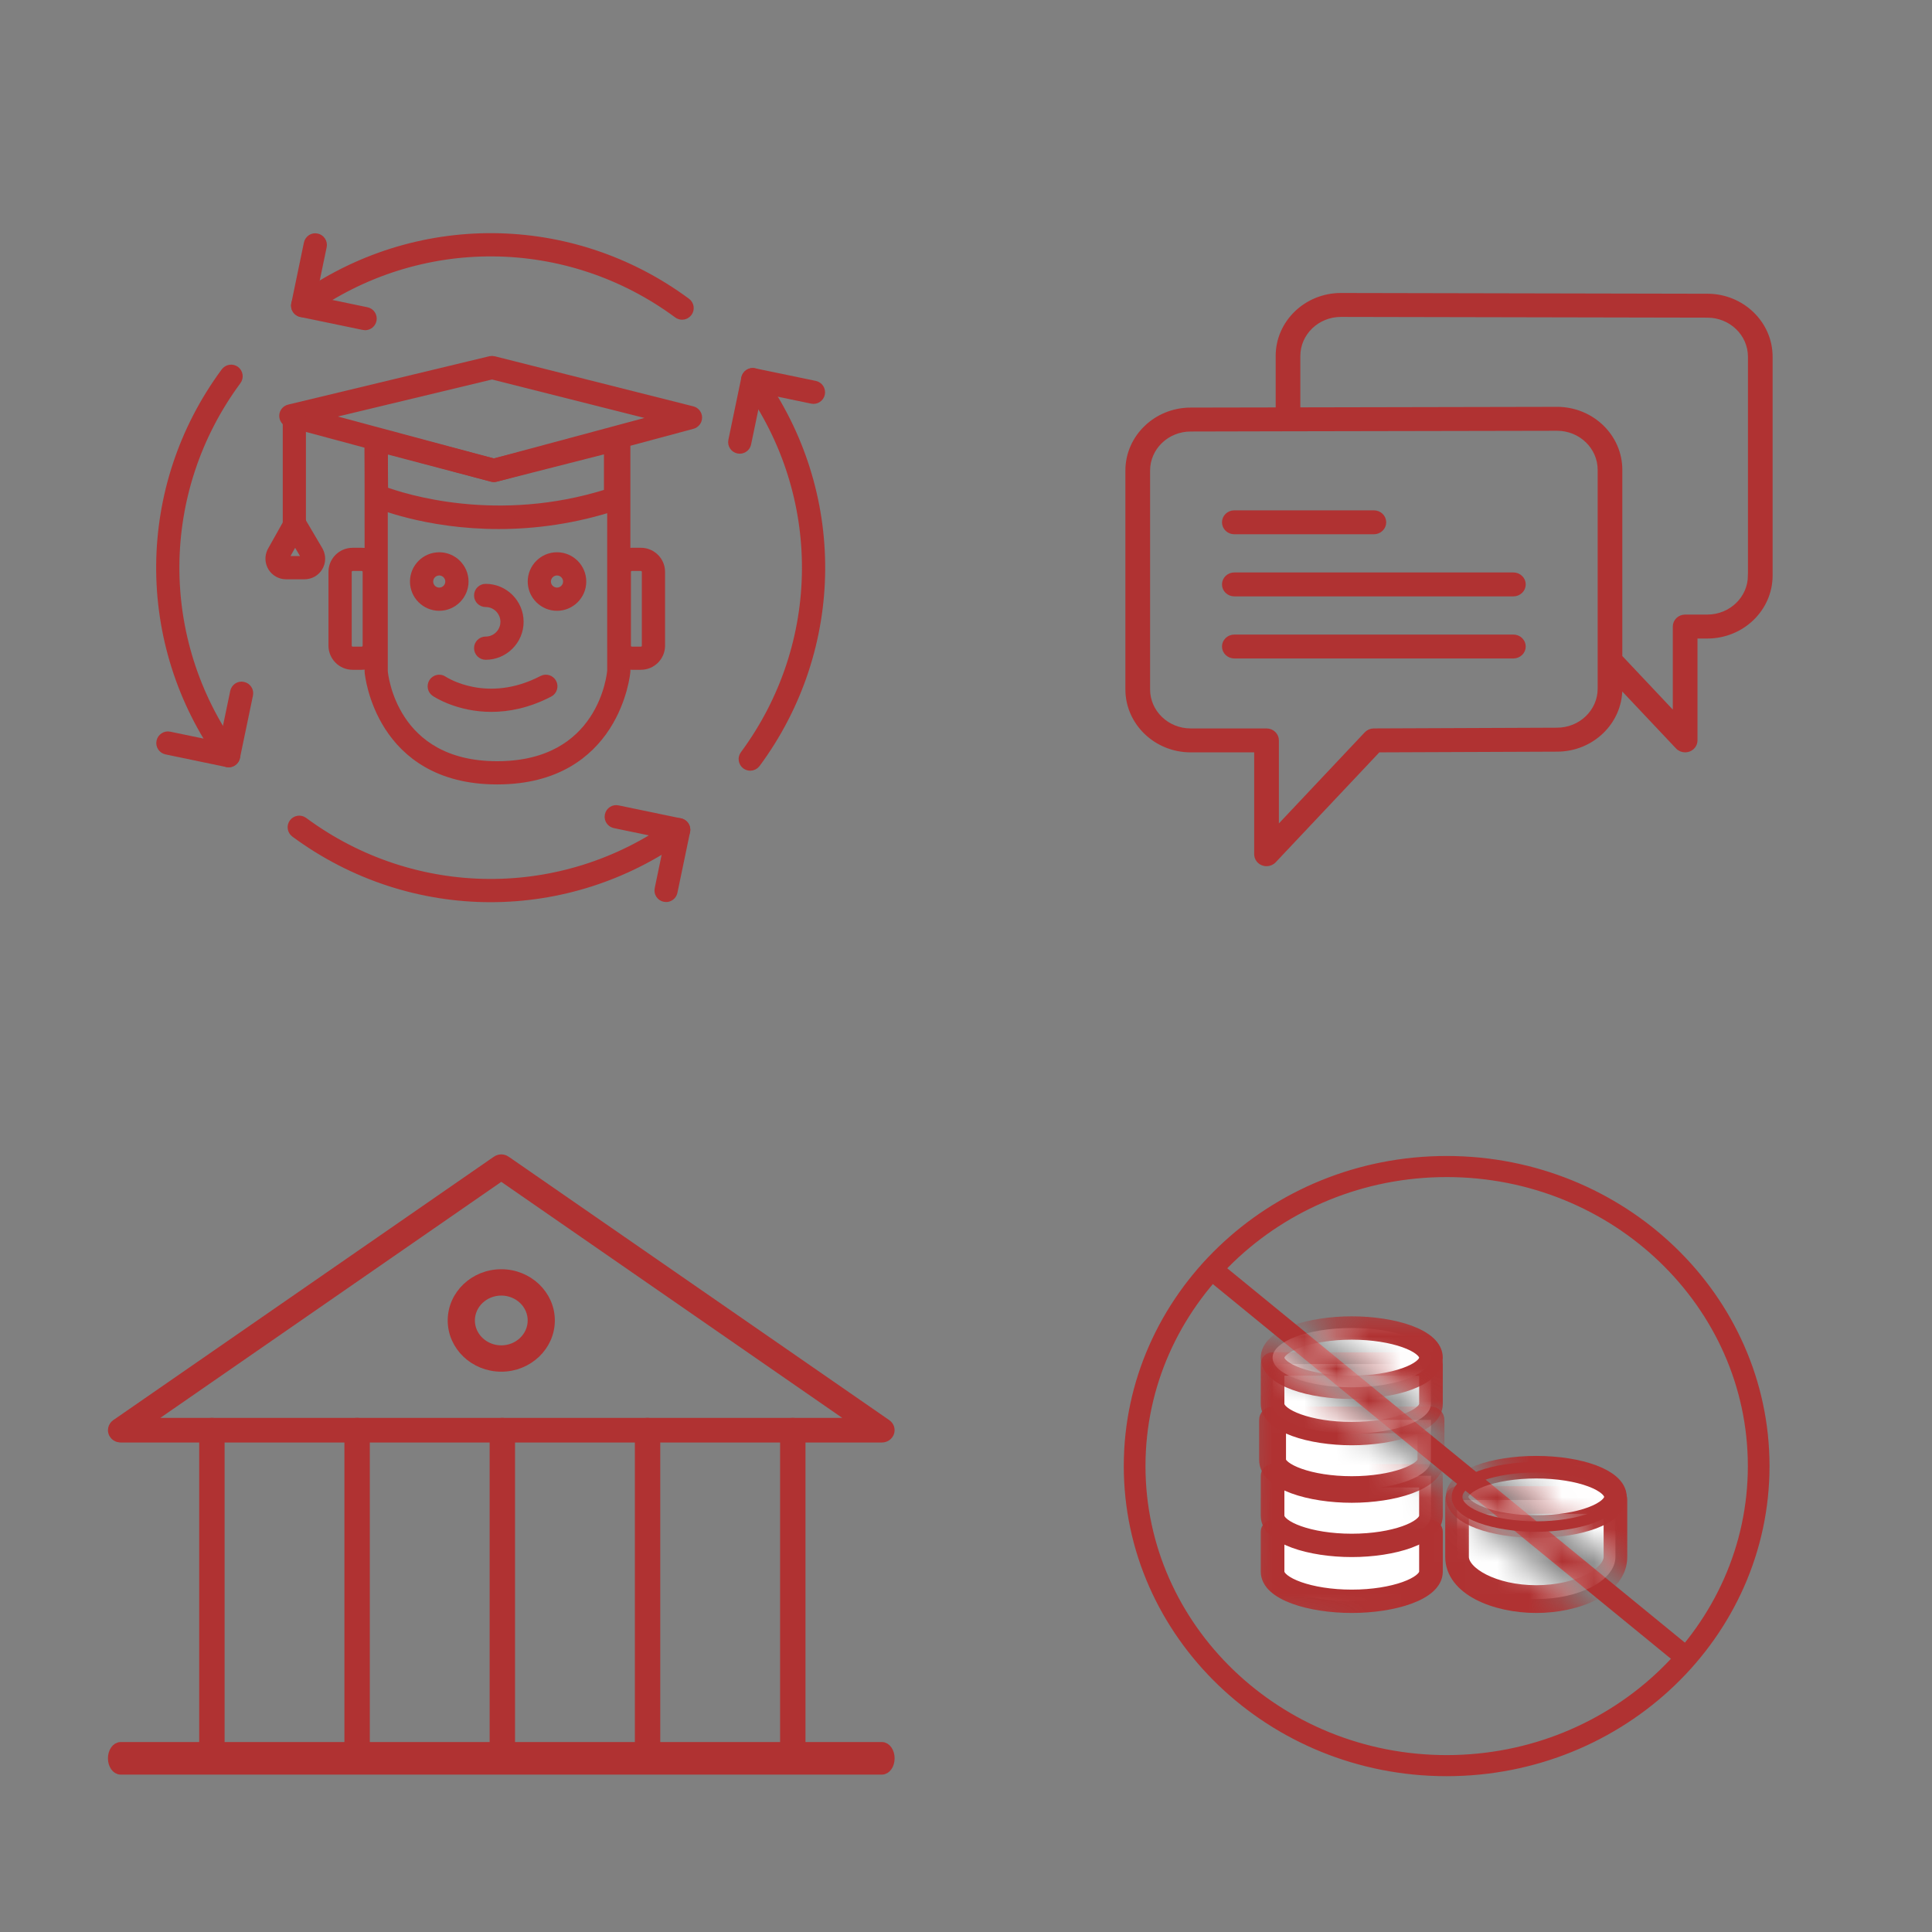 <?xml version="1.0" encoding="UTF-8"?>
<svg width="60px" height="60px" viewBox="0 0 60 60" version="1.1" xmlns="http://www.w3.org/2000/svg" xmlns:xlink="http://www.w3.org/1999/xlink">
    <rect x="0" y="0" width="60" height="60" fill="#808080" stroke="none"/>
    <!-- Generator: Sketch 53.2 (72643) - https://sketchapp.com -->
    <title>Artboard</title>
    <desc>Created with Sketch.</desc>
    <defs>
        <path d="M4.08,0.3 L1.831,0.322 L13.084,9.385 L13.257,0.3 L4.08,0.3 Z M0.255,10.512 L10.627,11.704 L13.257,11.704 L0.533,1.04 L0.255,10.512 Z" id="path-1"></path>
        <path d="M4.08,0.3 L1.831,0.322 L13.084,9.385 L13.257,0.3 L4.08,0.3 Z M0.255,10.512 L10.627,11.704 L13.257,11.704 L0.533,1.04 L0.255,10.512 Z" id="path-3"></path>
        <path d="M4.08,0.3 L1.831,0.322 L13.084,9.385 L13.257,0.3 L4.08,0.3 Z M0.255,10.512 L10.627,11.704 L13.257,11.704 L0.533,1.04 L0.255,10.512 Z" id="path-5"></path>
        <path d="M4.08,0.3 L1.831,0.322 L13.084,9.385 L13.257,0.3 L4.08,0.3 Z M0.255,10.512 L10.627,11.704 L13.257,11.704 L0.533,1.04 L0.255,10.512 Z" id="path-7"></path>
        <path d="M4.08,0.3 L1.831,0.322 L13.084,9.385 L13.257,0.3 L4.08,0.3 Z M0.255,10.512 L10.627,11.704 L13.257,11.704 L0.533,1.04 L0.255,10.512 Z" id="path-9"></path>
        <path d="M4.08,0.3 L1.831,0.322 L13.084,9.385 L13.257,0.3 L4.08,0.3 Z M0.255,10.512 L10.627,11.704 L13.257,11.704 L0.533,1.04 L0.255,10.512 Z" id="path-11"></path>
        <path d="M4.08,0.3 L1.831,0.322 L13.084,9.385 L13.257,0.3 L4.08,0.3 Z M0.255,10.512 L10.627,11.704 L13.257,11.704 L0.533,1.04 L0.255,10.512 Z" id="path-13"></path>
        <path d="M4.08,0.3 L1.831,0.322 L13.084,9.385 L13.257,0.3 L4.08,0.3 Z M0.255,10.512 L10.627,11.704 L13.257,11.704 L0.533,1.04 L0.255,10.512 Z" id="path-15"></path>
        <path d="M4.08,0.3 L1.831,0.322 L13.084,9.385 L13.257,0.3 M0.255,10.512 L10.627,11.704 L13.257,11.704 L0.533,1.04" id="path-17"></path>
        <path d="M4.08,0.3 L1.831,0.322 L13.084,9.385 L13.257,0.3 M0.255,10.512 L10.627,11.704 L13.257,11.704 L0.533,1.04" id="path-19"></path>
        <path d="M4.08,0.3 L1.831,0.322 L13.084,9.385 L13.257,0.3 L4.08,0.3 Z M0.255,10.512 L10.627,11.704 L13.257,11.704 L0.533,1.04 L0.255,10.512 Z" id="path-21"></path>
        <path d="M4.08,0.3 L1.831,0.322 L13.084,9.385 L13.257,0.3 L4.08,0.3 Z M0.255,10.512 L10.627,11.704 L13.257,11.704 L0.533,1.04 L0.255,10.512 Z" id="path-23"></path>
        <path d="M4.08,0.3 L1.831,0.322 L13.084,9.385 L13.257,0.3 M0.255,10.512 L10.627,11.704 L13.257,11.704 L0.533,1.04" id="path-25"></path>
    </defs>
    <g id="Artboard" stroke="none" stroke-width="1" fill="none" fill-rule="evenodd">
        <g id="Group-14" transform="translate(3, 36)" fill="#B03232" stroke="#B03232" stroke-width="0.3">
            <g id="Group-80" transform="translate(3.261, 7.827)">
                <path d="M18.36,10.862 C18.225,10.862 18.115,10.758 18.115,10.63 L18.115,0.588 C18.115,0.46 18.225,0.356 18.36,0.356 C18.494,0.356 18.604,0.46 18.604,0.588 L18.604,10.63 C18.604,10.758 18.494,10.862 18.36,10.862" id="Fill-66"></path>
                <path d="M13.849,10.862 C13.715,10.862 13.605,10.758 13.605,10.63 L13.605,0.588 C13.605,0.46 13.715,0.356 13.849,0.356 C13.984,0.356 14.094,0.46 14.094,0.588 L14.094,10.63 C14.094,10.758 13.984,10.862 13.849,10.862" id="Fill-69"></path>
                <path d="M9.339,10.862 C9.204,10.862 9.095,10.758 9.095,10.63 L9.095,0.588 C9.095,0.46 9.204,0.356 9.339,0.356 C9.474,0.356 9.584,0.46 9.584,0.588 L9.584,10.63 C9.584,10.758 9.474,10.862 9.339,10.862" id="Fill-72"></path>
                <path d="M4.829,10.862 C4.695,10.862 4.585,10.758 4.585,10.63 L4.585,0.588 C4.585,0.46 4.695,0.356 4.829,0.356 C4.964,0.356 5.074,0.46 5.074,0.588 L5.074,10.63 C5.074,10.758 4.964,10.862 4.829,10.862" id="Fill-75"></path>
                <path d="M0.319,10.862 C0.184,10.862 0.075,10.758 0.075,10.63 L0.075,0.588 C0.075,0.46 0.184,0.356 0.319,0.356 C0.454,0.356 0.564,0.46 0.564,0.588 L0.564,10.63 C0.564,10.758 0.454,10.862 0.319,10.862" id="Fill-78"></path>
            </g>
            <path d="M0.747,8.648 C0.74,8.648 0.734,8.648 0.728,8.647 C0.709,8.646 0.69,8.642 0.672,8.637 C0.631,8.624 0.592,8.6 0.561,8.567 C0.552,8.556 0.544,8.546 0.537,8.534 C0.513,8.497 0.502,8.456 0.502,8.414 C0.502,8.397 0.505,8.38 0.509,8.364 C0.521,8.312 0.552,8.263 0.6,8.228 C0.6,8.228 0.601,8.228 0.601,8.228 L0.601,8.228 L0.602,8.228 L0.603,8.227 L12.42,0.048 C12.433,0.038 12.447,0.03 12.463,0.023 C12.496,0.008 12.532,2.66453526e-14 12.568,2.66453526e-14 C12.602,2.66453526e-14 12.639,0.008 12.671,0.022 C12.687,0.029 12.702,0.038 12.715,0.048 L24.532,8.227 C24.618,8.286 24.653,8.392 24.621,8.487 C24.588,8.583 24.494,8.648 24.388,8.648 L0.75,8.648 L0.748,8.648 L0.747,8.648 Z M1.499,8.183 L23.636,8.183 L12.568,0.521 L1.499,8.183 Z" id="Fill-81"></path>
            <g id="Group-85" transform="translate(0, 18.172)">
                <path d="M24.388,0.79 L0.747,0.79 C0.612,0.79 0.502,0.63 0.502,0.435 C0.502,0.238 0.612,0.079 0.747,0.079 L24.388,0.079 C24.523,0.079 24.633,0.238 24.633,0.435 C24.633,0.63 24.523,0.79 24.388,0.79" id="Fill-83"></path>
            </g>
            <path d="M12.568,6.449 C11.733,6.449 11.054,5.802 11.054,5.008 C11.054,4.214 11.733,3.567 12.568,3.567 C13.402,3.567 14.081,4.214 14.081,5.008 C14.081,5.802 13.402,6.449 12.568,6.449 M12.568,4.085 C12.033,4.085 11.598,4.499 11.598,5.008 C11.598,5.517 12.033,5.931 12.568,5.931 C13.102,5.931 13.538,5.517 13.538,5.008 C13.538,4.499 13.102,4.085 12.568,4.085" id="Fill-86"></path>
        </g>
        <g id="chat" transform="translate(35, 9)" fill="#B03232" fill-rule="nonzero" stroke="#B03232" stroke-width="0.1">
            <path d="M3.333,7.542 L7.667,7.542 C7.851,7.542 8,7.398 8,7.221 C8,7.043 7.851,6.899 7.667,6.899 L3.333,6.899 C3.149,6.899 3,7.043 3,7.221 C3,7.398 3.149,7.542 3.333,7.542 Z" id="Path"></path>
            <path d="M12,8.828 L3.333,8.828 C3.149,8.828 3,8.972 3,9.149 C3,9.327 3.149,9.471 3.333,9.471 L12,9.471 C12.184,9.471 12.333,9.327 12.333,9.149 C12.333,8.972 12.184,8.828 12,8.828 Z" id="Path"></path>
            <path d="M12,10.757 L3.333,10.757 C3.149,10.757 3,10.901 3,11.078 C3,11.255 3.149,11.399 3.333,11.399 L12,11.399 C12.184,11.399 12.333,11.255 12.333,11.078 C12.333,10.901 12.184,10.757 12,10.757 Z" id="Path"></path>
            <path d="M18.024,0.172 L6.643,0.149 C5.553,0.149 4.667,1.004 4.667,2.056 L4.667,3.703 L1.977,3.708 C0.887,3.708 0,4.563 0,5.614 L0,12.409 C0,13.46 0.887,14.315 1.977,14.315 L4,14.315 L4,17.529 C4,17.662 4.085,17.781 4.213,17.829 C4.252,17.844 4.293,17.851 4.333,17.851 C4.425,17.851 4.516,17.814 4.58,17.746 L7.815,14.315 L13.357,14.293 C14.447,14.293 15.333,13.438 15.333,12.387 L15.333,12.351 L17.087,14.21 C17.151,14.278 17.241,14.315 17.333,14.315 C17.374,14.315 17.414,14.308 17.453,14.294 C17.582,14.246 17.667,14.127 17.667,13.994 L17.667,10.78 L18.023,10.78 C19.113,10.78 20,9.925 20,8.874 L20,2.078 C20,1.027 19.114,0.172 18.024,0.172 Z M14.667,12.387 C14.667,13.083 14.079,13.649 13.355,13.649 L7.665,13.672 C7.572,13.672 7.483,13.711 7.42,13.777 L4.667,16.698 L4.667,13.993 C4.667,13.816 4.518,13.672 4.333,13.672 L1.977,13.672 C1.254,13.672 0.667,13.105 0.667,12.409 L0.667,5.614 C0.667,4.917 1.254,4.351 1.977,4.351 L5,4.344 C5,4.344 5,4.344 5,4.344 C5,4.344 5,4.344 5.001,4.344 L13.357,4.328 C14.079,4.328 14.667,4.894 14.667,5.591 L14.667,11.518 L14.667,12.387 Z M19.333,8.873 C19.333,9.57 18.746,10.136 18.023,10.136 L17.333,10.136 C17.149,10.136 17,10.28 17,10.458 L17,13.162 L15.333,11.394 L15.333,5.591 C15.333,4.54 14.447,3.685 13.356,3.685 L5.333,3.701 L5.333,2.055 C5.333,1.359 5.921,0.792 6.643,0.792 L18.023,0.815 C18.023,0.815 18.023,0.815 18.024,0.815 C18.746,0.815 19.334,1.381 19.334,2.078 L19.334,8.873 L19.333,8.873 Z" id="Shape"></path>
        </g>
        <g id="Group-50-Copy" transform="translate(35, 36)">
            <g id="Group-6" fill="#B03232" stroke="#B03232" stroke-width="0.2">
                <path d="M17.146,15.523 C17.092,15.523 17.037,15.505 16.993,15.468 L2.484,3.6 C2.384,3.518 2.372,3.375 2.457,3.279 C2.544,3.184 2.693,3.173 2.791,3.253 L17.3,15.122 C17.4,15.204 17.412,15.347 17.327,15.443 C17.279,15.495 17.213,15.523 17.146,15.523" id="Fill-1"></path>
                <g id="Group-5">
                    <path d="M9.927,19.061 C4.453,19.061 0,14.785 0,9.53 C0,4.275 4.453,0 9.927,0 C15.401,0 19.854,4.275 19.854,9.53 C19.854,14.785 15.401,19.061 9.927,19.061 M9.927,0.455 C4.714,0.455 0.474,4.526 0.474,9.53 C0.474,14.534 4.714,18.606 9.927,18.606 C15.14,18.606 19.381,14.534 19.381,9.53 C19.381,4.526 15.14,0.455 9.927,0.455" id="Fill-3"></path>
                </g>
            </g>
            <g id="Group-49" transform="translate(3, 4)">
                <g id="Group-9">
                    <mask id="mask-2" fill="white">
                        <use xlink:href="#path-1"></use>
                    </mask>
                    <g id="Clip-8"></g>
                    <path d="M1.521,8.808 C1.521,9.316 2.622,9.73 3.98,9.73 C5.339,9.73 6.44,9.316 6.44,8.808 L6.44,7.568 L1.521,7.568 L1.521,8.808 Z" id="Fill-7" fill="#FFFFFF" mask="url(#mask-2)"></path>
                </g>
                <g id="Group-12">
                    <mask id="mask-4" fill="white">
                        <use xlink:href="#path-3"></use>
                    </mask>
                    <g id="Clip-11"></g>
                    <path d="M3.98,9.892 C2.707,9.892 1.354,9.512 1.354,8.808 L1.354,7.567 C1.354,7.478 1.428,7.405 1.521,7.405 L6.44,7.405 C6.532,7.405 6.607,7.478 6.607,7.567 L6.607,8.808 C6.607,9.512 5.253,9.892 3.98,9.892 L3.98,9.892 Z M1.688,7.73 L1.688,8.808 C1.688,9.166 2.669,9.567 3.98,9.567 C5.292,9.567 6.273,9.166 6.273,8.808 L6.273,7.73 L1.688,7.73 Z" id="Fill-10" stroke="#B03232" stroke-width="0.4" fill="#B03232" mask="url(#mask-4)"></path>
                </g>
                <g id="Group-15">
                    <mask id="mask-6" fill="white">
                        <use xlink:href="#path-5"></use>
                    </mask>
                    <g id="Clip-14"></g>
                    <path d="M1.521,7.072 C1.521,7.581 2.622,7.994 3.98,7.994 C5.339,7.994 6.44,7.581 6.44,7.072 L6.44,5.832 L1.521,5.832 L1.521,7.072 Z" id="Fill-13" fill="#FFFFFF" mask="url(#mask-6)"></path>
                </g>
                <g id="Group-18">
                    <mask id="mask-8" fill="white">
                        <use xlink:href="#path-7"></use>
                    </mask>
                    <g id="Clip-17"></g>
                    <path d="M3.98,8.156 C2.707,8.156 1.354,7.776 1.354,7.072 L1.354,5.832 C1.354,5.742 1.428,5.67 1.521,5.67 L6.44,5.67 C6.532,5.67 6.607,5.742 6.607,5.832 L6.607,7.072 C6.607,7.776 5.253,8.156 3.98,8.156 L3.98,8.156 Z M1.688,5.995 L1.688,7.072 C1.688,7.431 2.669,7.831 3.98,7.831 C5.292,7.831 6.273,7.431 6.273,7.072 L6.273,5.995 L1.688,5.995 Z" id="Fill-16" stroke="#B03232" stroke-width="0.4" fill="#B03232" mask="url(#mask-8)"></path>
                </g>
                <g id="Group-21">
                    <mask id="mask-10" fill="white">
                        <use xlink:href="#path-9"></use>
                    </mask>
                    <g id="Clip-20"></g>
                    <path d="M1.521,5.336 C1.521,5.845 2.622,6.258 3.98,6.258 C5.339,6.258 6.44,5.845 6.44,5.336 L6.44,4.096 L1.521,4.096 L1.521,5.336 Z" id="Fill-19" fill="#FFFFFF" mask="url(#mask-10)"></path>
                </g>
                <g id="Group-24">
                    <mask id="mask-12" fill="white">
                        <use xlink:href="#path-11"></use>
                    </mask>
                    <g id="Clip-23"></g>
                    <path d="M3.98,6.42 C2.707,6.42 1.354,6.04 1.354,5.337 L1.354,4.096 C1.354,4.007 1.428,3.934 1.521,3.934 L6.44,3.934 C6.532,3.934 6.607,4.007 6.607,4.096 L6.607,5.337 C6.607,6.04 5.253,6.42 3.98,6.42 L3.98,6.42 Z M1.688,4.259 L1.688,5.337 C1.688,5.695 2.669,6.095 3.98,6.095 C5.292,6.095 6.273,5.695 6.273,5.337 L6.273,4.259 L1.688,4.259 Z" id="Fill-22" stroke="#B03232" stroke-width="0.5" fill="#B03232" mask="url(#mask-12)"></path>
                </g>
                <g id="Group-27">
                    <mask id="mask-14" fill="white">
                        <use xlink:href="#path-13"></use>
                    </mask>
                    <g id="Clip-26"></g>
                    <path d="M1.521,3.601 C1.521,4.109 2.622,4.522 3.98,4.522 C5.339,4.522 6.44,4.109 6.44,3.601 L6.44,2.361 L1.521,2.361 L1.521,3.601 Z" id="Fill-25" fill="#FFFFFF" mask="url(#mask-14)"></path>
                </g>
                <g id="Group-30">
                    <mask id="mask-16" fill="white">
                        <use xlink:href="#path-15"></use>
                    </mask>
                    <g id="Clip-29"></g>
                    <path d="M3.98,4.684 C2.707,4.684 1.354,4.304 1.354,3.601 L1.354,2.361 C1.354,2.271 1.428,2.198 1.521,2.198 L6.44,2.198 C6.532,2.198 6.607,2.271 6.607,2.361 L6.607,3.601 C6.607,4.304 5.253,4.684 3.98,4.684 L3.98,4.684 Z M1.688,2.523 L1.688,3.601 C1.688,3.959 2.669,4.36 3.98,4.36 C5.292,4.36 6.273,3.959 6.273,3.601 L6.273,2.523 L1.688,2.523 Z" id="Fill-28" stroke="#B03232" stroke-width="0.4" fill="#333333" mask="url(#mask-16)"></path>
                </g>
                <g id="Group-33">
                    <mask id="mask-18" fill="white">
                        <use xlink:href="#path-17"></use>
                    </mask>
                    <g id="Clip-32"></g>
                    <path d="M6.44,2.164 C6.44,2.672 5.339,3.085 3.98,3.085 C2.622,3.085 1.521,2.672 1.521,2.164 C1.521,1.655 2.622,1.242 3.98,1.242 C5.339,1.242 6.44,1.655 6.44,2.164" id="Fill-31" fill="#FFFFFF" mask="url(#mask-18)"></path>
                </g>
                <g id="Group-36">
                    <mask id="mask-20" fill="white">
                        <use xlink:href="#path-19"></use>
                    </mask>
                    <g id="Clip-35"></g>
                    <path d="M3.98,3.247 C2.707,3.247 1.354,2.867 1.354,2.164 C1.354,1.46 2.707,1.08 3.98,1.08 C5.253,1.08 6.607,1.46 6.607,2.164 C6.607,2.867 5.253,3.247 3.98,3.247 M3.98,1.405 C2.669,1.405 1.688,1.806 1.688,2.164 C1.688,2.523 2.669,2.923 3.98,2.923 C5.292,2.923 6.273,2.523 6.273,2.164 C6.273,1.806 5.292,1.405 3.98,1.405" id="Fill-34" stroke="#B03232" stroke-width="0.4" fill="#B03232" mask="url(#mask-20)"></path>
                </g>
                <g id="Group-39">
                    <mask id="mask-22" fill="white">
                        <use xlink:href="#path-21"></use>
                    </mask>
                    <g id="Clip-38"></g>
                    <path d="M7.25,8.349 C7.25,9.073 8.351,9.661 9.71,9.661 C11.068,9.661 12.169,9.073 12.169,8.349 L12.169,6.584 L7.25,6.584 L7.25,8.349 Z" id="Fill-37" fill="#FFFFFF" mask="url(#mask-22)"></path>
                </g>
                <g id="Group-42">
                    <mask id="mask-24" fill="white">
                        <use xlink:href="#path-23"></use>
                    </mask>
                    <g id="Clip-41"></g>
                    <path d="M9.709,9.892 C8.436,9.892 7.083,9.351 7.083,8.349 L7.083,6.584 C7.083,6.456 7.158,6.353 7.25,6.353 L12.169,6.353 C12.261,6.353 12.336,6.456 12.336,6.584 L12.336,8.349 C12.336,9.351 10.982,9.892 9.709,9.892 L9.709,9.892 Z M7.417,6.815 L7.417,8.349 C7.417,8.858 8.398,9.43 9.709,9.43 C11.021,9.43 12.002,8.858 12.002,8.349 L12.002,6.815 L7.417,6.815 Z" id="Fill-40" stroke="#B03232" stroke-width="0.4" fill="#B03232" mask="url(#mask-24)"></path>
                </g>
                <g id="Group-45">
                    <mask id="mask-26" fill="white">
                        <use xlink:href="#path-25"></use>
                    </mask>
                    <g id="Clip-44"></g>
                    <path d="M12.169,6.487 C12.169,6.996 11.068,7.408 9.709,7.408 C8.351,7.408 7.25,6.996 7.25,6.487 C7.25,5.978 8.351,5.565 9.709,5.565 C11.068,5.565 12.169,5.978 12.169,6.487" id="Fill-43" stroke="#B03232" stroke-width="0.7" fill="#FFFFFF" mask="url(#mask-26)"></path>
                </g>
                <g id="Group-48" fill="#B03232">
                    <path d="M9.709,7.571 C8.436,7.571 7.083,7.191 7.083,6.488 C7.083,5.782 8.436,5.403 9.709,5.403 C10.982,5.403 12.336,5.782 12.336,6.488 C12.336,7.191 10.982,7.571 9.709,7.571 M9.709,5.728 C8.398,5.728 7.417,6.129 7.417,6.488 C7.417,6.846 8.398,7.246 9.709,7.246 C11.021,7.246 12.002,6.846 12.002,6.488 C12.002,6.129 11.021,5.728 9.709,5.728" id="Fill-46"></path>
                </g>
            </g>
        </g>
        <g id="Top-Counseling" transform="translate(5, 7)">
            <g id="Group-13">
                <path d="M10.439,17.211 C6.781,17.211 6.476,13.902 6.474,13.869 L6.472,6.647 C6.472,6.53 6.567,6.437 6.683,6.437 C6.799,6.437 6.893,6.53 6.893,6.647 L6.893,13.852 C6.903,13.956 7.175,16.79 10.439,16.79 C13.723,16.79 13.997,13.956 14.007,13.835 L14.006,6.647 C14.006,6.53 14.101,6.437 14.217,6.437 C14.333,6.437 14.427,6.53 14.427,6.647 L14.427,13.852 C14.424,13.902 14.116,17.211 10.439,17.211" id="Fill-1" fill="#333333"></path>
                <path d="M10.439,17.211 C6.781,17.211 6.476,13.902 6.474,13.869 L6.472,6.647 C6.472,6.53 6.567,6.437 6.683,6.437 C6.799,6.437 6.893,6.53 6.893,6.647 L6.893,13.852 C6.903,13.956 7.175,16.79 10.439,16.79 C13.723,16.79 13.997,13.956 14.007,13.835 L14.006,6.647 C14.006,6.53 14.101,6.437 14.217,6.437 C14.333,6.437 14.427,6.53 14.427,6.647 L14.427,13.852 C14.424,13.902 14.116,17.211 10.439,17.211 Z" id="Stroke-3" stroke="#B03232" stroke-width="0.3" fill="#B03232"></path>
                <path d="M10.083,13.34 C9.966,13.34 9.872,13.245 9.872,13.129 C9.872,13.013 9.966,12.919 10.083,12.919 C10.418,12.919 10.691,12.646 10.691,12.311 C10.691,11.976 10.418,11.702 10.083,11.702 C9.966,11.702 9.872,11.608 9.872,11.492 C9.872,11.375 9.966,11.282 10.083,11.282 C10.65,11.282 11.111,11.743 11.111,12.311 C11.111,12.878 10.65,13.34 10.083,13.34" id="Fill-5" fill="#333333"></path>
                <path d="M10.083,13.34 C9.966,13.34 9.872,13.245 9.872,13.129 C9.872,13.013 9.966,12.919 10.083,12.919 C10.418,12.919 10.691,12.646 10.691,12.311 C10.691,11.976 10.418,11.702 10.083,11.702 C9.966,11.702 9.872,11.608 9.872,11.492 C9.872,11.375 9.966,11.282 10.083,11.282 C10.65,11.282 11.111,11.743 11.111,12.311 C11.111,12.878 10.65,13.34 10.083,13.34 Z" id="Stroke-7" stroke="#B03232" stroke-width="0.3" fill="#B03232"></path>
                <path d="M8.641,11.819 C8.223,11.819 7.882,11.478 7.882,11.06 C7.882,10.642 8.223,10.301 8.641,10.301 C9.059,10.301 9.401,10.642 9.401,11.06 C9.401,11.478 9.059,11.819 8.641,11.819 M8.641,10.722 C8.454,10.722 8.303,10.874 8.303,11.06 C8.303,11.247 8.454,11.398 8.641,11.398 C8.827,11.398 8.979,11.247 8.979,11.06 C8.979,10.874 8.827,10.722 8.641,10.722" id="Fill-9" fill="#333333"></path>
                <path d="M8.641,11.819 C8.223,11.819 7.882,11.478 7.882,11.06 C7.882,10.642 8.223,10.301 8.641,10.301 C9.059,10.301 9.401,10.642 9.401,11.06 C9.401,11.478 9.059,11.819 8.641,11.819 Z M8.641,10.722 C8.454,10.722 8.303,10.874 8.303,11.06 C8.303,11.247 8.454,11.398 8.641,11.398 C8.827,11.398 8.979,11.247 8.979,11.06 C8.979,10.874 8.827,10.722 8.641,10.722 Z" id="Stroke-11" stroke="#B03232" stroke-width="0.3" fill="#B03232"></path>
                <path d="M12.298,11.819 C11.88,11.819 11.539,11.478 11.539,11.06 C11.539,10.642 11.88,10.301 12.298,10.301 C12.716,10.301 13.057,10.642 13.057,11.06 C13.057,11.478 12.716,11.819 12.298,11.819 M12.298,10.722 C12.112,10.722 11.959,10.874 11.959,11.06 C11.959,11.247 12.112,11.398 12.298,11.398 C12.484,11.398 12.637,11.247 12.637,11.06 C12.637,10.874 12.484,10.722 12.298,10.722" id="Fill-13" fill="#333333"></path>
                <path d="M12.298,11.819 C11.88,11.819 11.539,11.478 11.539,11.06 C11.539,10.642 11.88,10.301 12.298,10.301 C12.716,10.301 13.057,10.642 13.057,11.06 C13.057,11.478 12.716,11.819 12.298,11.819 Z M12.298,10.722 C12.112,10.722 11.959,10.874 11.959,11.06 C11.959,11.247 12.112,11.398 12.298,11.398 C12.484,11.398 12.637,11.247 12.637,11.06 C12.637,10.874 12.484,10.722 12.298,10.722 Z" id="Stroke-15" stroke="#B03232" stroke-width="0.3" fill="#B03232"></path>
                <path d="M6.234,13.651 L5.951,13.651 C5.62,13.651 5.351,13.382 5.351,13.052 L5.351,10.76 C5.351,10.43 5.62,10.162 5.951,10.162 L6.234,10.162 C6.564,10.162 6.833,10.43 6.833,10.76 L6.833,13.052 C6.833,13.382 6.564,13.651 6.234,13.651 L6.234,13.651 Z M5.951,10.582 C5.855,10.582 5.773,10.664 5.773,10.76 L5.773,13.052 C5.773,13.151 5.853,13.231 5.951,13.231 L6.234,13.231 C6.332,13.231 6.412,13.151 6.412,13.052 L6.412,10.76 C6.412,10.662 6.332,10.582 6.234,10.582 L5.951,10.582 Z" id="Fill-17" fill="#333333"></path>
                <path d="M6.234,13.651 L5.951,13.651 C5.62,13.651 5.351,13.382 5.351,13.052 L5.351,10.76 C5.351,10.43 5.62,10.162 5.951,10.162 L6.234,10.162 C6.564,10.162 6.833,10.43 6.833,10.76 L6.833,13.052 C6.833,13.382 6.564,13.651 6.234,13.651 Z M5.951,10.582 C5.855,10.582 5.773,10.664 5.773,10.76 L5.773,13.052 C5.773,13.151 5.853,13.231 5.951,13.231 L6.234,13.231 C6.332,13.231 6.412,13.151 6.412,13.052 L6.412,10.76 C6.412,10.662 6.332,10.582 6.234,10.582 L5.951,10.582 Z" id="Stroke-19" stroke="#B03232" stroke-width="0.3" fill="#B03232"></path>
                <path d="M14.904,13.651 L14.622,13.651 C14.291,13.651 14.022,13.382 14.022,13.052 L14.022,10.76 C14.022,10.43 14.291,10.162 14.622,10.162 L14.904,10.162 C15.235,10.162 15.504,10.43 15.504,10.76 L15.504,13.052 C15.504,13.382 15.235,13.651 14.904,13.651 L14.904,13.651 Z M14.622,10.582 C14.525,10.582 14.444,10.664 14.444,10.76 L14.444,13.052 C14.444,13.151 14.523,13.231 14.622,13.231 L14.904,13.231 C15.003,13.231 15.083,13.151 15.083,13.052 L15.083,10.76 C15.083,10.664 15.001,10.582 14.904,10.582 L14.622,10.582 Z" id="Fill-21" fill="#333333"></path>
                <path d="M14.904,13.651 L14.622,13.651 C14.291,13.651 14.022,13.382 14.022,13.052 L14.022,10.76 C14.022,10.43 14.291,10.162 14.622,10.162 L14.904,10.162 C15.235,10.162 15.504,10.43 15.504,10.76 L15.504,13.052 C15.504,13.382 15.235,13.651 14.904,13.651 Z M14.622,10.582 C14.525,10.582 14.444,10.664 14.444,10.76 L14.444,13.052 C14.444,13.151 14.523,13.231 14.622,13.231 L14.904,13.231 C15.003,13.231 15.083,13.151 15.083,13.052 L15.083,10.76 C15.083,10.664 15.001,10.582 14.904,10.582 L14.622,10.582 Z" id="Stroke-23" stroke="#B03232" stroke-width="0.3" fill="#B03232"></path>
                <path d="M10.259,14.958 C9.24,14.958 8.565,14.516 8.523,14.488 C8.427,14.424 8.402,14.294 8.466,14.197 C8.531,14.099 8.663,14.074 8.757,14.139 C8.813,14.176 10.127,15.024 11.855,14.127 C11.958,14.072 12.086,14.114 12.139,14.216 C12.192,14.32 12.152,14.447 12.049,14.5 C11.388,14.844 10.778,14.958 10.259,14.958" id="Fill-25" fill="#333333"></path>
                <path d="M10.259,14.958 C9.24,14.958 8.565,14.516 8.523,14.488 C8.427,14.424 8.402,14.294 8.466,14.197 C8.531,14.099 8.663,14.074 8.757,14.139 C8.813,14.176 10.127,15.024 11.855,14.127 C11.958,14.072 12.086,14.114 12.139,14.216 C12.192,14.32 12.152,14.447 12.049,14.5 C11.388,14.844 10.778,14.958 10.259,14.958 Z" id="Stroke-27" stroke="#B03232" stroke-width="0.3" fill="#B03232"></path>
                <path d="M10.336,7.82 C10.317,7.82 10.299,7.818 10.281,7.812 L3.978,6.118 C3.885,6.093 3.821,6.009 3.822,5.912 C3.823,5.816 3.891,5.733 3.984,5.711 L10.233,4.209 C10.267,4.202 10.301,4.202 10.334,4.211 L16.495,5.765 C16.588,5.788 16.653,5.871 16.654,5.966 C16.655,6.062 16.591,6.146 16.498,6.172 L10.39,7.812 C10.372,7.818 10.354,7.82 10.336,7.82 L10.336,7.82 Z M4.886,5.927 L10.336,7.392 L15.609,5.975 L10.281,4.631 L4.886,5.927 Z" id="Fill-29" fill="#333333"></path>
                <path d="M10.336,7.82 C10.317,7.82 10.299,7.818 10.281,7.812 L3.978,6.118 C3.885,6.093 3.821,6.009 3.822,5.912 C3.823,5.816 3.891,5.733 3.984,5.711 L10.233,4.209 C10.267,4.202 10.301,4.202 10.334,4.211 L16.495,5.765 C16.588,5.788 16.653,5.871 16.654,5.966 C16.655,6.062 16.591,6.146 16.498,6.172 L10.39,7.812 C10.372,7.818 10.354,7.82 10.336,7.82 Z M4.886,5.927 L10.336,7.392 L15.609,5.975 L10.281,4.631 L4.886,5.927 Z" id="Stroke-31" stroke="#B03232" stroke-width="0.3" fill="#B03232"></path>
                <path d="M10.489,9.28 C8.237,9.28 6.702,8.63 6.608,8.59 C6.531,8.557 6.482,8.482 6.481,8.398 L6.472,6.647 C6.472,6.582 6.503,6.521 6.554,6.48 C6.606,6.44 6.671,6.427 6.737,6.443 L10.336,7.393 L14.064,6.443 C14.125,6.425 14.193,6.44 14.244,6.48 C14.296,6.521 14.326,6.582 14.326,6.646 L14.326,8.48 C14.326,8.57 14.268,8.651 14.182,8.679 C12.838,9.127 11.579,9.28 10.489,9.28 L10.489,9.28 Z M6.902,8.253 C7.532,8.486 10.445,9.427 13.906,8.326 L13.906,6.918 L10.387,7.814 C10.353,7.823 10.316,7.822 10.282,7.813 L6.894,6.92 L6.902,8.253 Z" id="Fill-33" fill="#333333"></path>
                <path d="M10.489,9.28 C8.237,9.28 6.702,8.63 6.608,8.59 C6.531,8.557 6.482,8.482 6.481,8.398 L6.472,6.647 C6.472,6.582 6.503,6.521 6.554,6.48 C6.606,6.44 6.671,6.427 6.737,6.443 L10.336,7.393 L14.064,6.443 C14.125,6.425 14.193,6.44 14.244,6.48 C14.296,6.521 14.326,6.582 14.326,6.646 L14.326,8.48 C14.326,8.57 14.268,8.651 14.182,8.679 C12.838,9.127 11.579,9.28 10.489,9.28 Z M6.902,8.253 C7.532,8.486 10.445,9.427 13.906,8.326 L13.906,6.918 L10.387,7.814 C10.353,7.823 10.316,7.822 10.282,7.813 L6.894,6.92 L6.902,8.253 Z" id="Stroke-35" stroke="#B03232" stroke-width="0.3" fill="#B03232"></path>
                <path d="M4.141,6.012 L4.141,9.22" id="Stroke-39" stroke="#333333" stroke-width="0.3"></path>
                <path d="M4.141,9.43 C4.025,9.43 3.931,9.336 3.931,9.22 L3.931,6.013 C3.931,5.896 4.025,5.802 4.141,5.802 C4.257,5.802 4.351,5.896 4.351,6.013 L4.351,9.22 C4.351,9.336 4.257,9.43 4.141,9.43" id="Fill-41" fill="#333333"></path>
                <path d="M4.141,9.43 C4.025,9.43 3.931,9.336 3.931,9.22 L3.931,6.013 C3.931,5.896 4.025,5.802 4.141,5.802 C4.257,5.802 4.351,5.896 4.351,6.013 L4.351,9.22 C4.351,9.336 4.257,9.43 4.141,9.43 Z" id="Stroke-43" stroke="#B03232" stroke-width="0.3" fill="#B03232"></path>
                <path d="M4.458,10.84 L3.884,10.84 C3.714,10.84 3.559,10.754 3.468,10.61 C3.379,10.465 3.369,10.287 3.443,10.134 L3.975,9.187 C4.011,9.121 4.081,9.08 4.156,9.079 L4.157,9.079 C4.233,9.079 4.301,9.119 4.34,9.183 L4.889,10.115 C4.973,10.279 4.967,10.458 4.876,10.606 C4.787,10.752 4.631,10.84 4.458,10.84 L4.458,10.84 Z M4.162,9.712 L3.816,10.33 C3.807,10.35 3.817,10.375 3.825,10.386 C3.833,10.399 3.85,10.419 3.884,10.419 L4.458,10.419 C4.493,10.419 4.51,10.398 4.517,10.386 C4.525,10.373 4.536,10.347 4.52,10.318 L4.162,9.712 Z" id="Fill-45" fill="#333333"></path>
                <path d="M4.458,10.84 L3.884,10.84 C3.714,10.84 3.559,10.754 3.468,10.61 C3.379,10.465 3.369,10.287 3.443,10.134 L3.975,9.187 C4.011,9.121 4.081,9.08 4.156,9.079 L4.157,9.079 C4.233,9.079 4.301,9.119 4.34,9.183 L4.889,10.115 C4.973,10.279 4.967,10.458 4.876,10.606 C4.787,10.752 4.631,10.84 4.458,10.84 Z M4.162,9.712 L3.816,10.33 C3.807,10.35 3.817,10.375 3.825,10.386 C3.833,10.399 3.85,10.419 3.884,10.419 L4.458,10.419 C4.493,10.419 4.51,10.398 4.517,10.386 C4.525,10.373 4.536,10.347 4.52,10.318 L4.162,9.712 Z" id="Stroke-47" stroke="#B03232" stroke-width="0.3" fill="#B03232"></path>
                <path d="M10.238,20.868 C8.107,20.868 5.978,20.197 4.168,18.86 C4.075,18.791 4.054,18.659 4.124,18.566 C4.195,18.472 4.326,18.454 4.418,18.521 C7.852,21.06 12.487,21.091 15.954,18.597 C16.047,18.529 16.18,18.55 16.249,18.645 C16.316,18.739 16.295,18.87 16.2,18.939 C14.412,20.225 12.324,20.868 10.238,20.868" id="Fill-49" stroke="#B03232" stroke-width="0.3" fill="#B03232"></path>
                <path d="M15.686,20.864 C15.672,20.864 15.657,20.863 15.643,20.859 C15.529,20.836 15.455,20.725 15.48,20.611 L15.829,18.931 L14.095,18.571 C13.981,18.548 13.908,18.436 13.932,18.322 C13.955,18.208 14.069,18.132 14.181,18.159 L16.12,18.562 C16.175,18.573 16.222,18.606 16.253,18.653 C16.285,18.7 16.294,18.756 16.284,18.81 L15.891,20.696 C15.871,20.796 15.783,20.864 15.686,20.864" id="Fill-51" stroke="#B03232" stroke-width="0.3" fill="#B03232"></path>
                <path d="M18.3,16.785 C18.256,16.785 18.212,16.771 18.175,16.744 C18.081,16.675 18.061,16.543 18.13,16.45 C20.669,13.015 20.7,8.38 18.206,4.913 C18.138,4.819 18.16,4.688 18.254,4.619 C18.347,4.551 18.479,4.572 18.548,4.667 C21.149,8.283 21.117,13.118 18.469,16.7 C18.428,16.755 18.363,16.785 18.3,16.785" id="Fill-53" stroke="#B03232" stroke-width="0.3" fill="#B03232"></path>
                <path d="M17.974,6.94 C17.959,6.94 17.945,6.939 17.931,6.936 C17.817,6.912 17.743,6.801 17.768,6.687 L18.171,4.748 C18.195,4.634 18.308,4.56 18.419,4.585 L20.305,4.976 C20.419,5 20.492,5.111 20.469,5.226 C20.445,5.34 20.332,5.413 20.22,5.388 L18.54,5.039 L18.179,6.773 C18.159,6.872 18.072,6.94 17.974,6.94" id="Fill-55" stroke="#B03232" stroke-width="0.3" fill="#B03232"></path>
                <g id="Group-59" transform="translate(3.973, 0)" fill="#B03232" stroke="#B03232" stroke-width="0.3">
                    <path d="M12.211,2.779 C12.167,2.779 12.123,2.765 12.086,2.738 C8.651,0.199 4.016,0.169 0.549,2.662 C0.455,2.729 0.323,2.707 0.255,2.614 C0.187,2.519 0.209,2.388 0.303,2.32 C3.919,-0.28 8.754,-0.25 12.336,2.399 C12.429,2.468 12.449,2.6 12.38,2.693 C12.338,2.749 12.274,2.779 12.211,2.779" id="Fill-57"></path>
                </g>
                <path d="M6.339,3.105 C6.325,3.105 6.31,3.104 6.296,3.1 L4.357,2.697 C4.243,2.673 4.17,2.562 4.194,2.448 L4.585,0.563 C4.609,0.448 4.723,0.373 4.834,0.4 C4.948,0.423 5.021,0.535 4.998,0.648 L4.648,2.328 L6.382,2.689 C6.495,2.712 6.569,2.823 6.545,2.937 C6.524,3.037 6.437,3.105 6.339,3.105" id="Fill-60" stroke="#B03232" stroke-width="0.3" fill="#B03232"></path>
                <path d="M2.1,16.679 C2.034,16.679 1.97,16.648 1.929,16.591 C-0.672,12.976 -0.64,8.141 2.008,4.559 C2.079,4.466 2.21,4.448 2.302,4.514 C2.395,4.584 2.415,4.716 2.347,4.809 C-0.193,8.243 -0.223,12.879 2.271,16.345 C2.339,16.44 2.318,16.571 2.223,16.639 C2.186,16.666 2.142,16.679 2.1,16.679" id="Fill-62" stroke="#B03232" stroke-width="0.3" fill="#B03232"></path>
                <path d="M2.1,16.679 C2.086,16.679 2.071,16.677 2.057,16.674 L0.172,16.282 C0.058,16.259 -0.016,16.147 0.008,16.033 C0.032,15.919 0.147,15.845 0.257,15.87 L1.937,16.219 L2.297,14.487 C2.321,14.373 2.433,14.297 2.546,14.324 C2.659,14.347 2.733,14.458 2.709,14.572 L2.305,16.511 C2.295,16.566 2.261,16.614 2.215,16.644 C2.181,16.667 2.14,16.679 2.1,16.679" id="Fill-64" stroke="#B03232" stroke-width="0.3" fill="#B03232"></path>
            </g>
        </g>
    </g>
</svg>